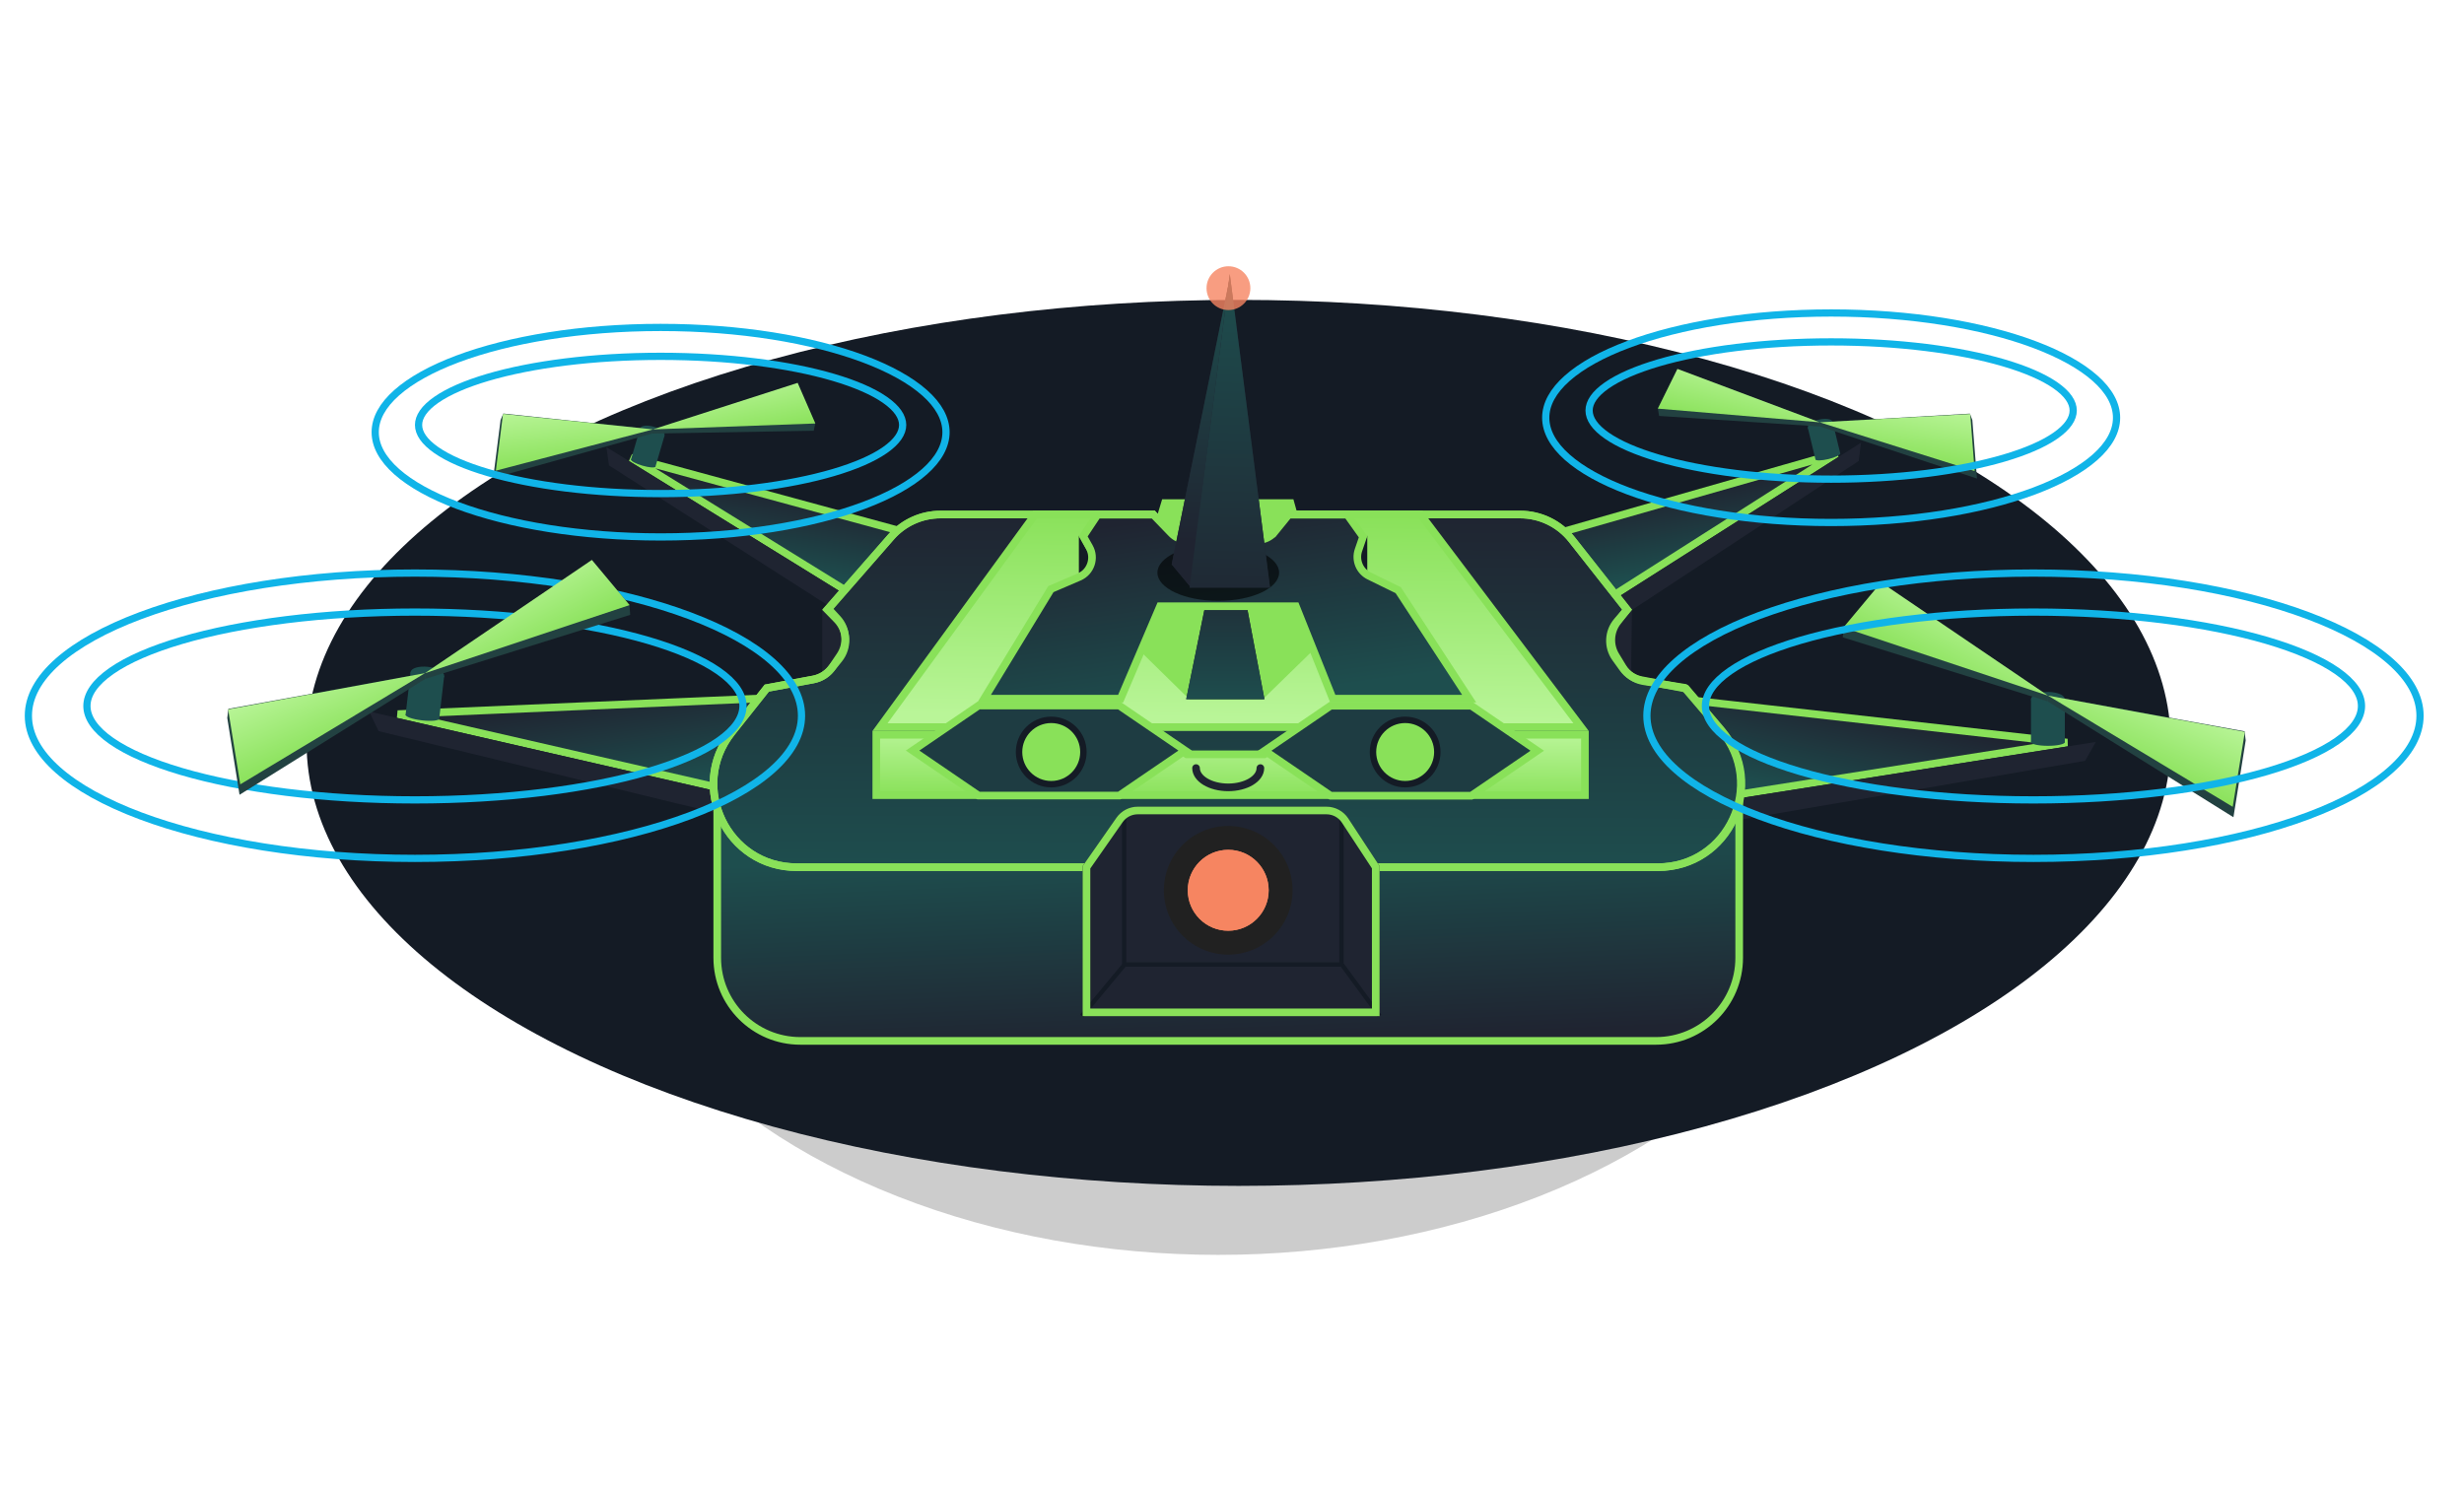 <svg width="131" height="79" viewBox="0 0 131 79" fill="none" xmlns="http://www.w3.org/2000/svg">
<g style="mix-blend-mode:multiply" filter="url(#filter0_f_762_3923)">
<ellipse cx="64.77" cy="43.544" rx="34.086" ry="23.185" fill="black" fill-opacity="0.2"/>
</g>
<g filter="url(#filter1_f_762_3923)">
<ellipse cx="65.854" cy="39.504" rx="49.555" ry="23.557" fill="#141B25"/>
</g>
<path d="M48.284 28.35L33.545 24.34L46.348 32.258L48.284 28.35Z" fill="#1F2431"/>
<path d="M48.284 28.35L33.545 24.34L46.348 32.258L48.284 28.35Z" fill="url(#paint0_linear_762_3923)"/>
<path d="M48.284 28.35L33.545 24.34L46.348 32.258L48.284 28.35Z" stroke="#89E159" stroke-width="0.406"/>
<path d="M46.405 32.529L32.237 23.773L32.374 24.746L46.589 33.832L46.405 32.529Z" fill="#1F2431"/>
<path d="M40.959 37.119L21.146 37.974L39.879 42.273L40.959 37.119Z" fill="#1F2431"/>
<path d="M40.959 37.119L21.146 37.974L39.879 42.273L40.959 37.119Z" fill="url(#paint1_linear_762_3923)"/>
<path d="M40.959 37.119L21.146 37.974L39.879 42.273L40.959 37.119Z" stroke="#89E159" stroke-width="0.406"/>
<path d="M40.032 42.519L19.63 37.836L20.129 38.877L39.793 43.645L40.032 42.519Z" fill="#1F2431"/>
<path d="M82.957 28.318L97.644 24.12L84.943 32.201L82.957 28.318Z" fill="#1F2431"/>
<path d="M82.957 28.318L97.644 24.12L84.943 32.201L82.957 28.318Z" fill="url(#paint2_linear_762_3923)"/>
<path d="M82.957 28.318L97.644 24.12L84.943 32.201L82.957 28.318Z" stroke="#89E159" stroke-width="0.406"/>
<path d="M84.889 32.474L98.944 23.537L98.819 24.512L84.722 33.779L84.889 32.474Z" fill="#1F2431"/>
<path d="M90.195 37.271L109.904 39.486L90.92 42.487L90.195 37.271Z" fill="#1F2431"/>
<path d="M90.195 37.271L109.904 39.486L90.92 42.487L90.195 37.271Z" fill="url(#paint3_linear_762_3923)"/>
<path d="M90.195 37.271L109.904 39.486L90.92 42.487L90.195 37.271Z" stroke="#89E159" stroke-width="0.406"/>
<path d="M90.75 42.724L111.425 39.453L110.856 40.457L90.912 43.863L90.75 42.724Z" fill="#1F2431"/>
<path d="M43.714 34.599V32.43L45.522 34.252L43.714 37.003V34.599Z" fill="#1F2431"/>
<path d="M86.729 35.044L86.761 32.421L85.093 34.294L86.729 37.216V35.044Z" fill="#1F2431"/>
<path d="M92.465 41.736V50.931C92.465 53.371 90.487 55.35 88.046 55.35H42.551C40.111 55.35 38.133 53.371 38.133 50.931L38.133 41.422L57.963 44.672L58.076 44.69L58.15 44.603L60.039 42.401H70.779L72.433 44.389L72.505 44.475L72.616 44.46L92.465 41.736Z" fill="#1F2431"/>
<path d="M92.465 41.736V50.931C92.465 53.371 90.487 55.35 88.046 55.35H42.551C40.111 55.35 38.133 53.371 38.133 50.931L38.133 41.422L57.963 44.672L58.076 44.69L58.15 44.603L60.039 42.401H70.779L72.433 44.389L72.505 44.475L72.616 44.46L92.465 41.736Z" fill="url(#paint4_linear_762_3923)"/>
<path d="M92.465 41.736V50.931C92.465 53.371 90.487 55.35 88.046 55.35H42.551C40.111 55.35 38.133 53.371 38.133 50.931L38.133 41.422L57.963 44.672L58.076 44.69L58.15 44.603L60.039 42.401H70.779L72.433 44.389L72.505 44.475L72.616 44.46L92.465 41.736Z" stroke="#89E159" stroke-width="0.406"/>
<path d="M38.9 38.948L40.772 36.588L43.242 36.127C43.614 36.058 43.95 35.858 44.187 35.563L44.599 35.053C45.104 34.426 45.062 33.52 44.499 32.944L43.984 32.417L47.371 28.552C48.034 27.794 48.992 27.36 49.999 27.36H61.301L62.121 28.335C62.336 28.59 62.651 28.736 62.984 28.736H66.868C67.206 28.736 67.526 28.585 67.74 28.324L68.53 27.36H80.823C81.894 27.36 82.905 27.851 83.568 28.691L86.507 32.419L85.977 33.036C85.499 33.594 85.465 34.406 85.895 35.002L86.282 35.537C86.52 35.866 86.874 36.092 87.273 36.168L89.646 36.619L91.526 38.834C93.962 41.705 91.922 46.113 88.157 46.113H42.362C38.666 46.113 36.603 41.844 38.9 38.948Z" fill="#1F2431"/>
<path d="M38.9 38.948L40.772 36.588L43.242 36.127C43.614 36.058 43.95 35.858 44.187 35.563L44.599 35.053C45.104 34.426 45.062 33.52 44.499 32.944L43.984 32.417L47.371 28.552C48.034 27.794 48.992 27.36 49.999 27.36H61.301L62.121 28.335C62.336 28.59 62.651 28.736 62.984 28.736H66.868C67.206 28.736 67.526 28.585 67.74 28.324L68.53 27.36H80.823C81.894 27.36 82.905 27.851 83.568 28.691L86.507 32.419L85.977 33.036C85.499 33.594 85.465 34.406 85.895 35.002L86.282 35.537C86.52 35.866 86.874 36.092 87.273 36.168L89.646 36.619L91.526 38.834C93.962 41.705 91.922 46.113 88.157 46.113H42.362C38.666 46.113 36.603 41.844 38.9 38.948Z" fill="url(#paint5_linear_762_3923)"/>
<path d="M38.9 38.948L40.772 36.588L43.242 36.127C43.614 36.058 43.95 35.858 44.187 35.563L44.599 35.053C45.104 34.426 45.062 33.52 44.499 32.944L43.984 32.417L47.371 28.552C48.034 27.794 48.992 27.36 49.999 27.36H61.301L62.121 28.335C62.336 28.59 62.651 28.736 62.984 28.736H66.868C67.206 28.736 67.526 28.585 67.74 28.324L68.53 27.36H80.823C81.894 27.36 82.905 27.851 83.568 28.691L86.507 32.419L85.977 33.036C85.499 33.594 85.465 34.406 85.895 35.002L86.282 35.537C86.52 35.866 86.874 36.092 87.273 36.168L89.646 36.619L91.526 38.834C93.962 41.705 91.922 46.113 88.157 46.113H42.362C38.666 46.113 36.603 41.844 38.9 38.948Z" stroke="#89E159" stroke-width="0.406"/>
<path d="M38.897 38.949L40.765 36.592L43.234 36.135C43.653 36.057 44.024 35.814 44.262 35.46L44.666 34.861C45.078 34.25 45.016 33.437 44.518 32.896L44.041 32.379L47.37 28.559C48.034 27.797 48.995 27.36 50.005 27.36H61.301L62.121 28.335C62.336 28.59 62.651 28.736 62.984 28.736H66.868C67.206 28.736 67.526 28.585 67.74 28.324L68.53 27.36H80.822C81.893 27.36 82.905 27.852 83.568 28.694L86.499 32.418L86.003 33.053C85.597 33.573 85.554 34.291 85.896 34.855L86.272 35.476C86.514 35.875 86.92 36.148 87.381 36.222L89.565 36.571L91.489 38.827C93.935 41.695 91.897 46.113 88.126 46.113H42.36C38.663 46.113 36.601 41.845 38.897 38.949Z" stroke="#89E159" stroke-width="0.406"/>
<path d="M59.352 43.488C59.612 43.116 60.036 42.895 60.489 42.895H70.523C70.99 42.895 71.426 43.13 71.682 43.521L73.344 46.055V54.034H57.56V46.055L59.352 43.488Z" fill="#1F2431"/>
<path fill-rule="evenodd" clip-rule="evenodd" d="M59.844 51.404L57.607 54.095L57.43 53.947L59.651 51.275V43.163H59.882V51.173H71.205V43.276H71.436V51.224L73.438 53.953L73.251 54.089L71.281 51.404H59.844Z" fill="#141B25"/>
<path d="M59.519 43.604C59.74 43.287 60.102 43.098 60.489 43.098H70.523C70.922 43.098 71.294 43.299 71.513 43.632L73.142 46.116V53.832H57.763V46.119L59.519 43.604Z" stroke="#89E159" stroke-width="0.406"/>
<circle cx="65.299" cy="47.342" r="3.421" fill="#212121"/>
<circle cx="65.299" cy="47.341" r="2.151" fill="#F68561"/>
<g filter="url(#filter2_d_762_3923)">
<circle cx="65.299" cy="47.341" r="2.151" fill="#F68561"/>
</g>
<path d="M67.161 40.112H67.222L67.273 40.079L68.801 39.072H84.263V42.284H46.589V39.072H61.589L63.043 40.076L63.095 40.112H63.158H67.161Z" fill="url(#paint6_linear_762_3923)" stroke="#89E159" stroke-width="0.406"/>
<path d="M62.546 28.901L62.607 28.976H62.703H64.962H67.257H67.362L67.422 28.89L68.498 27.36H75.527L77.677 30.209L84.059 38.666H68.74H61.505H46.785L52.954 30.206L55.029 27.36H61.29L62.546 28.901Z" fill="url(#paint7_linear_762_3923)" stroke="#89E159" stroke-width="0.406"/>
<path d="M61.786 26.548H68.764L70.751 33.662L67.115 37.207H63.254L59.641 33.662L61.786 26.548Z" fill="#89E159"/>
<path d="M64.585 29.719H65.809L67.225 37.181H63.065L64.585 29.719Z" fill="#1F2431"/>
<path d="M64.585 29.719H65.809L67.225 37.181H63.065L64.585 29.719Z" fill="url(#paint8_linear_762_3923)"/>
<path d="M72.691 30.088V28.481L71.915 30.115L72.691 30.374V30.088Z" fill="#141B25"/>
<path d="M57.359 30.088V28.481L58.236 30.088L57.359 30.473L57.359 30.088Z" fill="#141B25"/>
<path d="M61.811 32.236H61.677L61.624 32.359L59.58 37.151H52.322L55.871 31.327L57.375 30.681C57.991 30.416 58.242 29.675 57.912 29.091L57.588 28.517L58.35 27.37H61.322L62.287 28.368C62.499 28.587 62.792 28.711 63.097 28.711H66.885C67.224 28.711 67.546 28.558 67.76 28.295L67.602 28.167L67.76 28.295L68.511 27.37H71.632L72.468 28.541L72.225 29.25C72.04 29.788 72.285 30.379 72.796 30.629L74.337 31.383L78.109 37.151H70.858L68.945 32.363L68.894 32.236H68.757H61.811Z" fill="#1F2431"/>
<path d="M61.811 32.236H61.677L61.624 32.359L59.58 37.151H52.322L55.871 31.327L57.375 30.681C57.991 30.416 58.242 29.675 57.912 29.091L57.588 28.517L58.35 27.37H61.322L62.287 28.368C62.499 28.587 62.792 28.711 63.097 28.711H66.885C67.224 28.711 67.546 28.558 67.76 28.295L67.602 28.167L67.76 28.295L68.511 27.37H71.632L72.468 28.541L72.225 29.25C72.04 29.788 72.285 30.379 72.796 30.629L74.337 31.383L78.109 37.151H70.858L68.945 32.363L68.894 32.236H68.757H61.811Z" fill="url(#paint9_linear_762_3923)"/>
<path d="M61.811 32.236H61.677L61.624 32.359L59.58 37.151H52.322L55.871 31.327L57.375 30.681C57.991 30.416 58.242 29.675 57.912 29.091L57.588 28.517L58.35 27.37H61.322L62.287 28.368C62.499 28.587 62.792 28.711 63.097 28.711H66.885C67.224 28.711 67.546 28.558 67.76 28.295L67.602 28.167L67.76 28.295L68.511 27.37H71.632L72.468 28.541L72.225 29.25C72.04 29.788 72.285 30.379 72.796 30.629L74.337 31.383L78.109 37.151H70.858L68.945 32.363L68.894 32.236H68.757H61.811Z" stroke="#89E159" stroke-width="0.406"/>
<path d="M52.024 42.305L48.519 39.912L52.024 37.519L59.504 37.519L63.01 39.912L59.504 42.305L52.024 42.305Z" fill="#1F2431"/>
<path d="M52.024 42.305L48.519 39.912L52.024 37.519L59.504 37.519L63.01 39.912L59.504 42.305L52.024 42.305Z" fill="#1E4E4E" fill-opacity="0.6"/>
<path d="M52.024 42.305L48.519 39.912L52.024 37.519L59.504 37.519L63.01 39.912L59.504 42.305L52.024 42.305Z" stroke="#89E159" stroke-width="0.406"/>
<path d="M70.743 42.313L67.238 39.92L70.743 37.527L78.223 37.527L81.728 39.92L78.223 42.313L70.743 42.313Z" fill="#1F2431"/>
<path d="M70.743 42.313L67.238 39.92L70.743 37.527L78.223 37.527L81.728 39.92L78.223 42.313L70.743 42.313Z" fill="#1E4E4E" fill-opacity="0.6"/>
<path d="M70.743 42.313L67.238 39.92L70.743 37.527L78.223 37.527L81.728 39.92L78.223 42.313L70.743 42.313Z" stroke="#89E159" stroke-width="0.406"/>
<circle cx="55.889" cy="39.989" r="1.882" fill="#141B25"/>
<circle cx="74.706" cy="39.989" r="1.882" fill="#141B25"/>
<g filter="url(#filter3_d_762_3923)">
<circle cx="55.889" cy="39.989" r="1.54" fill="#89E159"/>
</g>
<g filter="url(#filter4_d_762_3923)">
<circle cx="74.706" cy="39.989" r="1.54" fill="#89E159"/>
</g>
<g style="mix-blend-mode:multiply" filter="url(#filter5_f_762_3923)">
<ellipse cx="64.77" cy="30.45" rx="3.235" ry="1.502" fill="black" fill-opacity="0.6"/>
</g>
<path d="M65.382 14.776L63.323 31.246L62.294 30.011L65.382 14.776Z" fill="#1F2431"/>
<path d="M65.382 14.776L63.323 31.246L62.294 30.011L65.382 14.776Z" fill="url(#paint10_linear_762_3923)"/>
<path d="M65.382 14.57L67.521 31.247H63.242L65.382 14.57Z" fill="#1F2431"/>
<path d="M65.382 14.57L67.521 31.247H63.242L65.382 14.57Z" fill="url(#paint11_linear_762_3923)"/>
<g opacity="0.8" filter="url(#filter6_d_762_3923)">
<circle cx="65.311" cy="15.323" r="1.165" fill="#F68561"/>
</g>
<path d="M67.009 40.843C67.009 41.41 66.243 41.869 65.299 41.869C64.354 41.869 63.588 41.41 63.588 40.843" stroke="#1F2431" stroke-width="0.406" stroke-linecap="round"/>
<rect x="107.979" y="37.184" width="1.799" height="2.295" fill="#1E4E4E"/>
<ellipse cx="108.879" cy="37.184" rx="0.899" ry="0.389" fill="#1E4E4E"/>
<ellipse cx="108.879" cy="39.464" rx="0.899" ry="0.196" fill="#1E4E4E"/>
<rect x="96.117" y="22.759" width="1.355" height="1.729" transform="rotate(-13.591 96.117 22.759)" fill="#1E4E4E"/>
<ellipse cx="96.775" cy="22.599" rx="0.678" ry="0.293" transform="rotate(-13.591 96.775 22.599)" fill="#1E4E4E"/>
<ellipse cx="97.179" cy="24.268" rx="0.678" ry="0.147" transform="rotate(-13.591 97.179 24.268)" fill="#1E4E4E"/>
<rect width="1.355" height="1.729" transform="matrix(-0.96 -0.281 -0.281 0.96 35.331 23.164)" fill="#1E4E4E"/>
<ellipse cx="0.678" cy="0.293" rx="0.678" ry="0.293" transform="matrix(-0.96 -0.281 -0.281 0.96 35.413 22.883)" fill="#1E4E4E"/>
<ellipse cx="0.678" cy="0.147" rx="0.678" ry="0.147" transform="matrix(-0.96 -0.281 -0.281 0.96 34.89 24.67)" fill="#1E4E4E"/>
<rect x="21.827" y="35.744" width="1.799" height="2.295" transform="rotate(6.624 21.827 35.744)" fill="#1E4E4E"/>
<ellipse cx="22.721" cy="35.847" rx="0.899" ry="0.389" transform="rotate(6.624 22.721 35.847)" fill="#1E4E4E"/>
<ellipse cx="22.458" cy="38.111" rx="0.899" ry="0.196" transform="rotate(6.624 22.458 38.111)" fill="#1E4E4E"/>
<path d="M108.884 36.99L119.335 38.887L119.394 39.372L118.742 43.457L108.861 37.293L108.884 36.99Z" fill="#224141"/>
<path d="M108.879 36.988L119.35 38.917L118.704 42.903L108.879 36.988Z" fill="url(#paint12_linear_762_3923)"/>
<path d="M108.883 36.99L99.993 31.011L98.012 33.361L97.973 33.89L108.86 37.293L108.883 36.99Z" fill="#224141"/>
<path d="M108.887 36.992L100.01 30.968L98.007 33.369L108.887 36.992Z" fill="url(#paint13_linear_762_3923)"/>
<path d="M125.55 37.541C125.55 38.162 125.121 38.794 124.247 39.402C123.378 40.006 122.109 40.557 120.524 41.024C117.355 41.956 112.966 42.535 108.11 42.535C103.254 42.535 98.865 41.956 95.696 41.024C94.111 40.557 92.841 40.006 91.973 39.402C91.099 38.794 90.67 38.162 90.67 37.541C90.67 36.92 91.099 36.288 91.973 35.68C92.841 35.076 94.111 34.525 95.696 34.058C98.865 33.126 103.254 32.547 108.11 32.547C112.966 32.547 117.355 33.126 120.524 34.058C122.109 34.525 123.378 35.076 124.247 35.68C125.121 36.288 125.55 36.92 125.55 37.541Z" stroke="#10B4E8" stroke-width="0.384"/>
<path d="M128.662 38.059C128.662 39.059 128.123 40.034 127.096 40.943C126.071 41.853 124.575 42.681 122.711 43.38C118.984 44.778 113.821 45.646 108.11 45.646C102.399 45.646 97.237 44.778 93.509 43.38C91.645 42.681 90.15 41.853 89.124 40.943C88.098 40.034 87.558 39.059 87.558 38.059C87.558 37.06 88.098 36.085 89.124 35.175C90.15 34.266 91.645 33.438 93.509 32.739C97.237 31.341 102.399 30.472 108.11 30.472C113.821 30.472 118.984 31.341 122.711 32.739C124.575 33.438 126.071 34.266 127.096 35.175C128.123 36.085 128.662 37.06 128.662 38.059Z" stroke="#10B4E8" stroke-width="0.384"/>
<path d="M39.501 37.541C39.501 38.162 39.072 38.794 38.198 39.402C37.33 40.006 36.06 40.557 34.475 41.024C31.306 41.956 26.917 42.535 22.061 42.535C17.205 42.535 12.816 41.956 9.647 41.024C8.062 40.557 6.792 40.006 5.924 39.402C5.05 38.794 4.621 38.162 4.621 37.541C4.621 36.92 5.05 36.288 5.924 35.68C6.792 35.076 8.062 34.525 9.647 34.058C12.816 33.126 17.205 32.547 22.061 32.547C26.917 32.547 31.306 33.126 34.475 34.058C36.06 34.525 37.33 35.076 38.198 35.68C39.072 36.288 39.501 36.92 39.501 37.541Z" stroke="#10B4E8" stroke-width="0.384"/>
<path d="M42.613 38.059C42.613 39.059 42.074 40.034 41.048 40.943C40.022 41.853 38.526 42.681 36.662 43.38C32.935 44.778 27.773 45.646 22.061 45.646C16.35 45.646 11.188 44.778 7.461 43.38C5.596 42.681 4.101 41.853 3.075 40.943C2.049 40.034 1.509 39.059 1.509 38.059C1.509 37.06 2.049 36.085 3.075 35.175C4.101 34.266 5.596 33.438 7.461 32.739C11.188 31.341 16.35 30.472 22.061 30.472C27.773 30.472 32.935 31.341 36.662 32.739C38.526 33.438 40.022 34.266 41.048 35.175C42.074 36.085 42.613 37.06 42.613 38.059Z" stroke="#10B4E8" stroke-width="0.384"/>
<path d="M96.744 22.456L104.732 21.995L104.861 22.34L105.107 25.447L96.781 22.682L96.744 22.456Z" fill="#224141"/>
<path d="M96.741 22.456L104.749 22.015L104.982 25.048L96.741 22.456Z" fill="url(#paint14_linear_762_3923)"/>
<path d="M96.744 22.455L89.175 19.651L88.141 21.722L88.206 22.117L96.781 22.681L96.744 22.455Z" fill="#224141"/>
<path d="M96.747 22.456L89.181 19.616L88.139 21.729L96.747 22.456Z" fill="url(#paint15_linear_762_3923)"/>
<path d="M34.717 22.833L26.76 21.99L26.614 22.328L26.22 25.42L34.669 23.058L34.717 22.833Z" fill="#224141"/>
<path d="M34.72 22.834L26.742 22.009L26.364 25.028L34.72 22.834Z" fill="url(#paint16_linear_762_3923)"/>
<path d="M34.718 22.832L42.412 20.394L43.346 22.513L43.263 22.904L34.67 23.056L34.718 22.832Z" fill="#224141"/>
<path d="M34.714 22.833L42.408 20.359L43.348 22.519L34.714 22.833Z" fill="url(#paint17_linear_762_3923)"/>
<path d="M22.593 35.795L12.143 37.693L12.083 38.178L12.735 42.263L22.616 36.099L22.593 35.795Z" fill="#224141"/>
<path d="M22.599 35.794L12.128 37.723L12.774 41.709L22.599 35.794Z" fill="url(#paint18_linear_762_3923)"/>
<path d="M22.594 35.796L31.485 29.817L33.465 32.167L33.505 32.696L22.617 36.099L22.594 35.796Z" fill="#224141"/>
<path d="M22.59 35.799L31.467 29.774L33.471 32.175L22.59 35.799Z" fill="url(#paint19_linear_762_3923)"/>
<path d="M47.99 22.597C47.99 23.033 47.689 23.488 47.046 23.935C46.409 24.378 45.475 24.785 44.303 25.129C41.961 25.818 38.715 26.247 35.121 26.247C31.528 26.247 28.282 25.818 25.94 25.129C24.768 24.785 23.834 24.378 23.197 23.935C22.554 23.488 22.253 23.033 22.253 22.597C22.253 22.162 22.554 21.707 23.197 21.26C23.834 20.817 24.768 20.41 25.94 20.065C28.282 19.377 31.528 18.948 35.121 18.948C38.715 18.948 41.961 19.377 44.303 20.065C45.475 20.41 46.409 20.817 47.046 21.26C47.689 21.707 47.99 22.162 47.99 22.597Z" stroke="#10B4E8" stroke-width="0.384"/>
<path d="M50.295 22.982C50.295 23.703 49.907 24.413 49.153 25.081C48.399 25.749 47.297 26.36 45.92 26.877C43.166 27.909 39.348 28.552 35.122 28.552C30.895 28.552 27.078 27.909 24.324 26.877C22.946 26.36 21.845 25.749 21.091 25.081C20.337 24.413 19.948 23.703 19.948 22.982C19.948 22.261 20.337 21.551 21.091 20.883C21.845 20.215 22.946 19.604 24.324 19.087C27.078 18.055 30.895 17.412 35.122 17.412C39.348 17.412 43.166 18.055 45.92 19.087C47.297 19.604 48.399 20.215 49.153 20.883C49.907 21.551 50.295 22.261 50.295 22.982Z" stroke="#10B4E8" stroke-width="0.384"/>
<path d="M110.223 21.829C110.223 22.265 109.922 22.72 109.279 23.167C108.642 23.61 107.707 24.017 106.535 24.361C104.194 25.05 100.948 25.479 97.354 25.479C93.76 25.479 90.514 25.05 88.173 24.361C87.001 24.017 86.066 23.61 85.429 23.167C84.786 22.72 84.485 22.265 84.485 21.829C84.485 21.394 84.786 20.939 85.429 20.492C86.066 20.049 87.001 19.642 88.173 19.297C90.514 18.608 93.76 18.18 97.354 18.18C100.948 18.18 104.194 18.608 106.535 19.297C107.707 19.642 108.642 20.049 109.279 20.492C109.922 20.939 110.223 21.394 110.223 21.829Z" stroke="#10B4E8" stroke-width="0.384"/>
<path d="M112.528 22.213C112.528 22.934 112.139 23.644 111.385 24.313C110.631 24.981 109.53 25.591 108.152 26.108C105.398 27.141 101.58 27.784 97.354 27.784C93.128 27.784 89.31 27.141 86.556 26.108C85.178 25.591 84.077 24.981 83.323 24.313C82.569 23.644 82.18 22.934 82.18 22.213C82.18 21.492 82.569 20.783 83.323 20.114C84.077 19.446 85.178 18.835 86.556 18.319C89.31 17.286 93.128 16.643 97.354 16.643C101.58 16.643 105.398 17.286 108.152 18.319C109.53 18.835 110.631 19.446 111.385 20.114C112.139 20.783 112.528 21.492 112.528 22.213Z" stroke="#10B4E8" stroke-width="0.384"/>
<defs>
<filter id="filter0_f_762_3923" x="26.525" y="16.2" width="76.491" height="54.689" filterUnits="userSpaceOnUse" color-interpolation-filters="sRGB">
<feFlood flood-opacity="0" result="BackgroundImageFix"/>
<feBlend mode="normal" in="SourceGraphic" in2="BackgroundImageFix" result="shape"/>
<feGaussianBlur stdDeviation="2.08" result="effect1_foregroundBlur_762_3923"/>
</filter>
<filter id="filter1_f_762_3923" x="0.933" y="0.581" width="129.841" height="77.846" filterUnits="userSpaceOnUse" color-interpolation-filters="sRGB">
<feFlood flood-opacity="0" result="BackgroundImageFix"/>
<feBlend mode="normal" in="SourceGraphic" in2="BackgroundImageFix" result="shape"/>
<feGaussianBlur stdDeviation="7.683" result="effect1_foregroundBlur_762_3923"/>
</filter>
<filter id="filter2_d_762_3923" x="60.375" y="42.417" width="9.848" height="9.848" filterUnits="userSpaceOnUse" color-interpolation-filters="sRGB">
<feFlood flood-opacity="0" result="BackgroundImageFix"/>
<feColorMatrix in="SourceAlpha" type="matrix" values="0 0 0 0 0 0 0 0 0 0 0 0 0 0 0 0 0 0 127 0" result="hardAlpha"/>
<feMorphology radius="0.924" operator="dilate" in="SourceAlpha" result="effect1_dropShadow_762_3923"/>
<feOffset/>
<feGaussianBlur stdDeviation="0.924"/>
<feComposite in2="hardAlpha" operator="out"/>
<feColorMatrix type="matrix" values="0 0 0 0 0.965 0 0 0 0 0.522 0 0 0 0 0.38 0 0 0 0.8 0"/>
<feBlend mode="normal" in2="BackgroundImageFix" result="effect1_dropShadow_762_3923"/>
<feBlend mode="normal" in="SourceGraphic" in2="effect1_dropShadow_762_3923" result="shape"/>
</filter>
<filter id="filter3_d_762_3923" x="52.159" y="36.258" width="7.461" height="7.461" filterUnits="userSpaceOnUse" color-interpolation-filters="sRGB">
<feFlood flood-opacity="0" result="BackgroundImageFix"/>
<feColorMatrix in="SourceAlpha" type="matrix" values="0 0 0 0 0 0 0 0 0 0 0 0 0 0 0 0 0 0 127 0" result="hardAlpha"/>
<feMorphology radius="0.342" operator="dilate" in="SourceAlpha" result="effect1_dropShadow_762_3923"/>
<feOffset/>
<feGaussianBlur stdDeviation="0.924"/>
<feComposite in2="hardAlpha" operator="out"/>
<feColorMatrix type="matrix" values="0 0 0 0 0.537 0 0 0 0 0.882 0 0 0 0 0.349 0 0 0 1 0"/>
<feBlend mode="normal" in2="BackgroundImageFix" result="effect1_dropShadow_762_3923"/>
<feBlend mode="normal" in="SourceGraphic" in2="effect1_dropShadow_762_3923" result="shape"/>
</filter>
<filter id="filter4_d_762_3923" x="70.975" y="36.258" width="7.461" height="7.461" filterUnits="userSpaceOnUse" color-interpolation-filters="sRGB">
<feFlood flood-opacity="0" result="BackgroundImageFix"/>
<feColorMatrix in="SourceAlpha" type="matrix" values="0 0 0 0 0 0 0 0 0 0 0 0 0 0 0 0 0 0 127 0" result="hardAlpha"/>
<feMorphology radius="0.342" operator="dilate" in="SourceAlpha" result="effect1_dropShadow_762_3923"/>
<feOffset/>
<feGaussianBlur stdDeviation="0.924"/>
<feComposite in2="hardAlpha" operator="out"/>
<feColorMatrix type="matrix" values="0 0 0 0 0.537 0 0 0 0 0.882 0 0 0 0 0.349 0 0 0 1 0"/>
<feBlend mode="normal" in2="BackgroundImageFix" result="effect1_dropShadow_762_3923"/>
<feBlend mode="normal" in="SourceGraphic" in2="effect1_dropShadow_762_3923" result="shape"/>
</filter>
<filter id="filter5_f_762_3923" x="57.376" y="24.789" width="14.79" height="11.324" filterUnits="userSpaceOnUse" color-interpolation-filters="sRGB">
<feFlood flood-opacity="0" result="BackgroundImageFix"/>
<feBlend mode="normal" in="SourceGraphic" in2="BackgroundImageFix" result="shape"/>
<feGaussianBlur stdDeviation="2.08" result="effect1_foregroundBlur_762_3923"/>
</filter>
<filter id="filter6_d_762_3923" x="61.373" y="11.385" width="7.876" height="7.876" filterUnits="userSpaceOnUse" color-interpolation-filters="sRGB">
<feFlood flood-opacity="0" result="BackgroundImageFix"/>
<feColorMatrix in="SourceAlpha" type="matrix" values="0 0 0 0 0 0 0 0 0 0 0 0 0 0 0 0 0 0 127 0" result="hardAlpha"/>
<feMorphology radius="0.924" operator="dilate" in="SourceAlpha" result="effect1_dropShadow_762_3923"/>
<feOffset/>
<feGaussianBlur stdDeviation="0.924"/>
<feComposite in2="hardAlpha" operator="out"/>
<feColorMatrix type="matrix" values="0 0 0 0 0.965 0 0 0 0 0.522 0 0 0 0 0.38 0 0 0 0.5 0"/>
<feBlend mode="normal" in2="BackgroundImageFix" result="effect1_dropShadow_762_3923"/>
<feBlend mode="normal" in="SourceGraphic" in2="effect1_dropShadow_762_3923" result="shape"/>
</filter>
<linearGradient id="paint0_linear_762_3923" x1="46.986" y1="31.424" x2="47.697" y2="27.056" gradientUnits="userSpaceOnUse">
<stop stop-color="#1E4E4E"/>
<stop offset="1" stop-color="#1F2431"/>
</linearGradient>
<linearGradient id="paint1_linear_762_3923" x1="40.344" y1="41.061" x2="39.631" y2="35.94" gradientUnits="userSpaceOnUse">
<stop stop-color="#1E4E4E"/>
<stop offset="1" stop-color="#1F2431"/>
</linearGradient>
<linearGradient id="paint2_linear_762_3923" x1="84.295" y1="31.375" x2="83.527" y2="27.017" gradientUnits="userSpaceOnUse">
<stop stop-color="#1E4E4E"/>
<stop offset="1" stop-color="#1F2431"/>
</linearGradient>
<linearGradient id="paint3_linear_762_3923" x1="90.539" y1="41.246" x2="91.602" y2="36.186" gradientUnits="userSpaceOnUse">
<stop stop-color="#1E4E4E"/>
<stop offset="1" stop-color="#1F2431"/>
</linearGradient>
<linearGradient id="paint4_linear_762_3923" x1="64.781" y1="44.975" x2="65.225" y2="55.556" gradientUnits="userSpaceOnUse">
<stop stop-color="#1E4E4E"/>
<stop offset="1" stop-color="#1F2431"/>
</linearGradient>
<linearGradient id="paint5_linear_762_3923" x1="66.141" y1="46.424" x2="66.212" y2="27.157" gradientUnits="userSpaceOnUse">
<stop stop-color="#1E4E4E"/>
<stop offset="1" stop-color="#1F2431"/>
</linearGradient>
<linearGradient id="paint6_linear_762_3923" x1="64.92" y1="42.487" x2="64.951" y2="38.869" gradientUnits="userSpaceOnUse">
<stop stop-color="#89E159"/>
<stop offset="1" stop-color="#B9F598"/>
</linearGradient>
<linearGradient id="paint7_linear_762_3923" x1="64.59" y1="27.157" x2="64.424" y2="38.177" gradientUnits="userSpaceOnUse">
<stop stop-color="#89E159"/>
<stop offset="1" stop-color="#B9F598"/>
</linearGradient>
<linearGradient id="paint8_linear_762_3923" x1="65.207" y1="37.41" x2="65.205" y2="29.719" gradientUnits="userSpaceOnUse">
<stop stop-color="#1E4E4E"/>
<stop offset="1" stop-color="#1F2431"/>
</linearGradient>
<linearGradient id="paint9_linear_762_3923" x1="65.223" y1="37.354" x2="63.783" y2="27.252" gradientUnits="userSpaceOnUse">
<stop stop-color="#1E4E4E"/>
<stop offset="1" stop-color="#1F2431"/>
</linearGradient>
<linearGradient id="paint10_linear_762_3923" x1="63.571" y1="28.806" x2="63.946" y2="14.931" gradientUnits="userSpaceOnUse">
<stop stop-color="#1F2431"/>
<stop offset="1" stop-color="#1E4E4E"/>
</linearGradient>
<linearGradient id="paint11_linear_762_3923" x1="64.954" y1="33.511" x2="65.382" y2="14.776" gradientUnits="userSpaceOnUse">
<stop stop-color="#1F2431"/>
<stop offset="1" stop-color="#1E4E4E"/>
</linearGradient>
<linearGradient id="paint12_linear_762_3923" x1="108.574" y1="38.867" x2="110.213" y2="34.933" gradientUnits="userSpaceOnUse">
<stop stop-color="#89E159"/>
<stop offset="1" stop-color="#B9F598"/>
</linearGradient>
<linearGradient id="paint13_linear_762_3923" x1="107.657" y1="38.445" x2="109.582" y2="34.643" gradientUnits="userSpaceOnUse">
<stop stop-color="#89E159"/>
<stop offset="1" stop-color="#B9F598"/>
</linearGradient>
<linearGradient id="paint14_linear_762_3923" x1="96.85" y1="23.886" x2="97.354" y2="20.715" gradientUnits="userSpaceOnUse">
<stop stop-color="#89E159"/>
<stop offset="1" stop-color="#B9F598"/>
</linearGradient>
<linearGradient id="paint15_linear_762_3923" x1="96.103" y1="23.738" x2="96.84" y2="20.613" gradientUnits="userSpaceOnUse">
<stop stop-color="#89E159"/>
<stop offset="1" stop-color="#B9F598"/>
</linearGradient>
<linearGradient id="paint16_linear_762_3923" x1="34.542" y1="24.257" x2="34.191" y2="21.066" gradientUnits="userSpaceOnUse">
<stop stop-color="#89E159"/>
<stop offset="1" stop-color="#B9F598"/>
</linearGradient>
<linearGradient id="paint17_linear_762_3923" x1="35.296" y1="24.144" x2="34.71" y2="20.987" gradientUnits="userSpaceOnUse">
<stop stop-color="#89E159"/>
<stop offset="1" stop-color="#B9F598"/>
</linearGradient>
<linearGradient id="paint18_linear_762_3923" x1="22.903" y1="37.674" x2="21.264" y2="33.739" gradientUnits="userSpaceOnUse">
<stop stop-color="#89E159"/>
<stop offset="1" stop-color="#B9F598"/>
</linearGradient>
<linearGradient id="paint19_linear_762_3923" x1="23.821" y1="37.252" x2="21.896" y2="33.449" gradientUnits="userSpaceOnUse">
<stop stop-color="#89E159"/>
<stop offset="1" stop-color="#B9F598"/>
</linearGradient>
</defs>
</svg>
